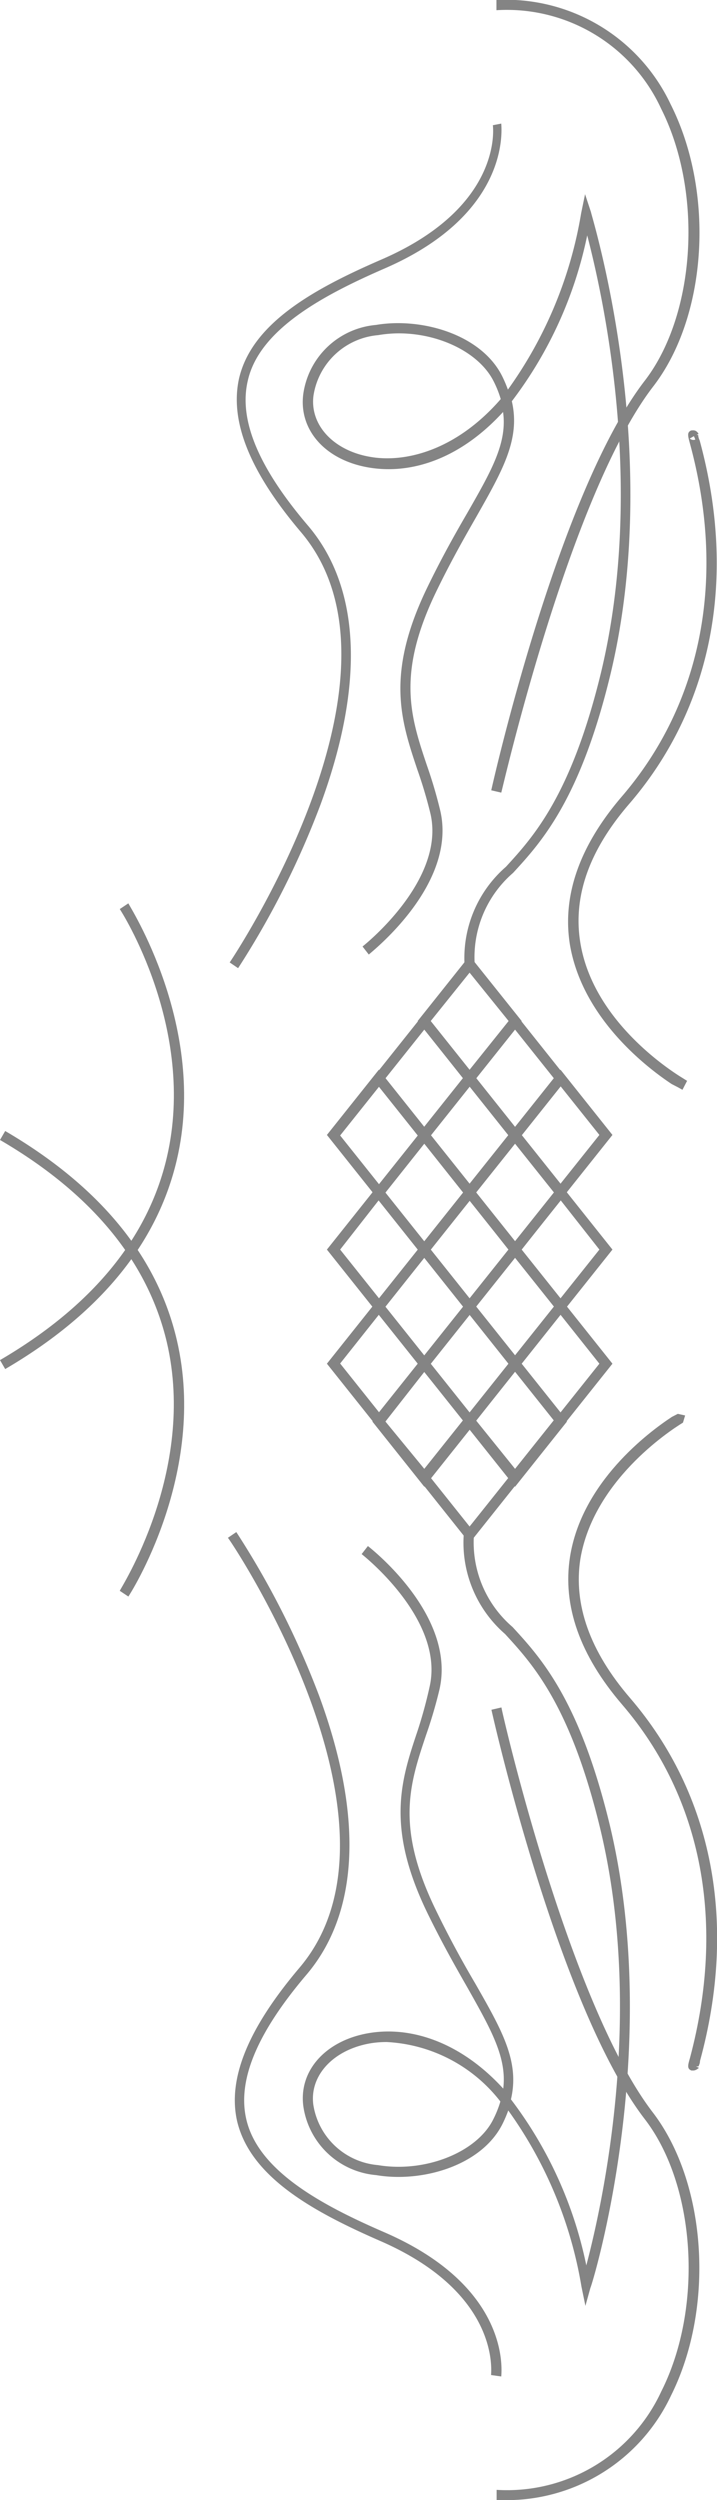 <svg xmlns="http://www.w3.org/2000/svg" viewBox="0 0 40.05 139.57"><defs><style>.cls-1{fill:#848484;}</style></defs><title>Asset 1</title><g id="Layer_2" data-name="Layer 2"><g id="Layer_1-2" data-name="Layer 1"><path class="cls-1" d="M26.23,86.14l-2.9-3.64,2.9-3.64,2.9,3.64Zm-2.17-3.64,2.17,2.72,2.17-2.72-2.17-2.72Z"/><path class="cls-1" d="M28.77,83l-2.9-3.64,2.9-3.64,2.9,3.64ZM26.6,79.31,28.77,82l2.17-2.72-2.17-2.72Z"/><path class="cls-1" d="M23.7,83l-2.9-3.64,2.9-3.64,2.9,3.64Zm-2.17-3.64L23.7,82l2.17-2.72L23.7,76.59Z"/><path class="cls-1" d="M26.23,79.77l-2.9-3.64,2.9-3.64,2.9,3.64Zm-2.17-3.64,2.17,2.72,2.17-2.72L26.23,73.4Z"/><path class="cls-1" d="M28.77,76.59l-2.9-3.64,2.9-3.64,2.9,3.64ZM26.6,72.94l2.17,2.72,2.17-2.72-2.17-2.72Z"/><path class="cls-1" d="M26.23,73.4l-2.9-3.64,2.9-3.64,2.9,3.64Zm-2.17-3.64,2.17,2.72,2.17-2.72L26.23,67Z"/><path class="cls-1" d="M31.31,79.77l-2.9-3.64,2.9-3.64,2.9,3.64Zm-2.17-3.64,2.17,2.72,2.17-2.72L31.31,73.4Z"/><path class="cls-1" d="M23.7,76.59l-2.9-3.64,2.9-3.64,2.9,3.64Zm-2.17-3.64,2.17,2.72,2.17-2.72L23.7,70.22Z"/><path class="cls-1" d="M21.16,79.77l-2.9-3.64,2.9-3.64,2.9,3.64ZM19,76.12l2.17,2.72,2.17-2.72L21.16,73.4Z"/><path class="cls-1" d="M26.23,60.66,23.33,57l2.9-3.64L29.14,57ZM24.06,57l2.17,2.72L28.41,57,26.23,54.3Z"/><path class="cls-1" d="M23.7,63.85l-2.9-3.64,2.9-3.64,2.9,3.64ZM21.53,60.2l2.17,2.72,2.17-2.72L23.7,57.48Z"/><path class="cls-1" d="M28.77,63.85l-2.9-3.64,2.9-3.64,2.9,3.64ZM26.6,60.2l2.17,2.72,2.17-2.72-2.17-2.72Z"/><path class="cls-1" d="M26.23,67l-2.9-3.64,2.9-3.64,2.9,3.64Zm-2.17-3.64,2.17,2.72,2.17-2.72-2.17-2.72Z"/><path class="cls-1" d="M23.7,70.22l-2.9-3.64,2.9-3.64,2.9,3.64Zm-2.17-3.64L23.7,69.3l2.17-2.72L23.7,63.85Z"/><path class="cls-1" d="M21.16,73.4l-2.9-3.64,2.9-3.64,2.9,3.64ZM19,69.76l2.17,2.72,2.17-2.72L21.16,67Z"/><path class="cls-1" d="M21.16,67l-2.9-3.64,2.9-3.64,2.9,3.64ZM19,63.39l2.17,2.72,2.17-2.72-2.17-2.72Z"/><path class="cls-1" d="M28.77,70.22l-2.9-3.64,2.9-3.64,2.9,3.64ZM26.6,66.57l2.17,2.72,2.17-2.72-2.17-2.72Z"/><path class="cls-1" d="M31.31,73.4l-2.9-3.64,2.9-3.64,2.9,3.64Zm-2.17-3.64,2.17,2.72,2.17-2.72L31.31,67Z"/><path class="cls-1" d="M31.31,67l-2.9-3.64,2.9-3.64,2.9,3.64Zm-2.17-3.64,2.17,2.72,2.17-2.72-2.17-2.72Z"/><path class="cls-1" d="M7.17,89.13l-.48-.32c0-.07,4.31-6.67,2.63-13.87C8.26,70.44,5.13,66.63,0,63.64l.29-.5c5.27,3.08,8.5,7,9.59,11.68C11.62,82.27,7.22,89.07,7.17,89.13Z"/><path class="cls-1" d="M28,132.67l-.57-.08c0-.18.52-4.56-6.18-7.48-3.71-1.62-7.24-3.54-8-6.67-.55-2.37.59-5.18,3.48-8.59,6.78-8-3.85-23.86-4-24l.47-.32a47.77,47.77,0,0,1,4.63,9.15c2.47,6.72,2.23,12.1-.71,15.56-2.77,3.26-3.87,5.9-3.36,8.08.67,2.89,4.24,4.79,7.64,6.27C28.62,127.69,28,132.47,28,132.67Z"/><path class="cls-1" d="M32.7,128.73l-.22-1.07a23.44,23.44,0,0,0-4.09-9.84,7.08,7.08,0,0,1-.32.75c-1.17,2.34-4.5,3.29-7.05,2.86a4.5,4.5,0,0,1-4.08-3.87c-.25-2,1.29-3.66,3.67-4.06s5.15.53,7.5,3.1c.21-1.73-.67-3.28-2-5.64-.67-1.17-1.43-2.51-2.23-4.15-2.34-4.82-1.48-7.42-.56-10.17A25.38,25.38,0,0,0,24,94.15c.84-3.75-3.75-7.35-3.8-7.39l.35-.45c.2.16,4.93,3.87,4,8a25.76,25.76,0,0,1-.75,2.55c-.92,2.75-1.71,5.12.53,9.74.79,1.63,1.55,3,2.21,4.12,1.49,2.61,2.5,4.36,2,6.48a22.88,22.88,0,0,1,4.21,9.27c.89-3.37,3.27-14.05.77-24.41-1.66-6.87-3.77-9.16-5.31-10.84a6.75,6.75,0,0,1-2.31-5.5h.57a6.22,6.22,0,0,0,2.16,5.11c1.58,1.72,3.75,4.08,5.44,11.09,3,12.6-1,25.67-1.09,25.8ZM21.61,114a5.46,5.46,0,0,0-.91.07c-2.07.35-3.41,1.79-3.2,3.42a4,4,0,0,0,3.61,3.38c2.62.44,5.52-.7,6.44-2.55a5.91,5.91,0,0,0,.4-1A8.58,8.58,0,0,0,21.61,114Z"/><path class="cls-1" d="M28,139.57h-.26V139a9.49,9.49,0,0,0,9.2-5.5c2.35-4.66,1.94-11.47-.92-15.19-4.8-6.24-8.42-22.18-8.57-22.86l.56-.13c0,.16,3.75,16.5,8.47,22.63,3,3.94,3.46,10.87,1,15.79A10.15,10.15,0,0,1,28,139.57Z"/><path class="cls-1" d="M38.73,115.59l-.11,0c-.25-.1-.2-.29-.08-.7,2-7.5.7-14.5-3.79-19.73-2.36-2.75-3.34-5.52-2.91-8.25.66-4.17,4.38-6.95,5.69-7.81v0l.33-.17.41.09-.12.4h0c-.84.51-5,3.29-5.73,7.6-.4,2.55.53,5.17,2.78,7.78,4.62,5.38,6,12.57,3.9,20.26,0,.15-.07.25-.08.3l-.14,0,.16.08C38.93,115.54,38.82,115.59,38.73,115.59Z"/><path class="cls-1" d="M.29,76.43,0,75.93c5.13-3,8.27-6.81,9.32-11.32C11,57.41,6.74,50.82,6.69,50.75l.48-.32c0,.07,4.45,6.87,2.71,14.31C8.79,69.42,5.56,73.35.29,76.43Z"/><path class="cls-1" d="M13.3,54.05l-.47-.32c.11-.16,10.74-16,4-24-2.89-3.4-4-6.21-3.48-8.59.72-3.13,4.26-5.05,8-6.67,6.7-2.92,6.2-7.3,6.18-7.48L28,6.9c0,.2.6,5-6.52,8.09-3.4,1.48-7,3.39-7.64,6.27-.51,2.18.59,4.83,3.36,8.08,2.94,3.45,3.18,8.83.71,15.56A47.77,47.77,0,0,1,13.3,54.05Z"/><path class="cls-1" d="M26.52,53.89h-.57a6.75,6.75,0,0,1,2.31-5.5c1.54-1.68,3.65-4,5.31-10.84,2.49-10.35.12-21-.77-24.41a22.88,22.88,0,0,1-4.21,9.26c.49,2.12-.52,3.87-2,6.48-.67,1.17-1.42,2.49-2.21,4.12-2.24,4.62-1.45,7-.53,9.74a25.76,25.76,0,0,1,.75,2.55c.92,4.1-3.8,7.81-4,8l-.35-.45s4.64-3.64,3.8-7.39a25.38,25.38,0,0,0-.74-2.49c-.92-2.75-1.78-5.34.56-10.17.8-1.65,1.56-3,2.23-4.15,1.35-2.36,2.24-3.91,2-5.64-2.35,2.57-5.07,3.51-7.5,3.1S16.68,24,16.94,22A4.5,4.5,0,0,1,21,18.14c2.54-.43,5.88.52,7.05,2.86a7.06,7.06,0,0,1,.32.75,23.43,23.43,0,0,0,4.09-9.84l.22-1.07.33,1c0,.13,4.12,13.2,1.09,25.8-1.69,7-3.86,9.37-5.44,11.09A6.22,6.22,0,0,0,26.52,53.89ZM22.27,18.61a7,7,0,0,0-1.15.1,4,4,0,0,0-3.61,3.38c-.21,1.64,1.13,3.08,3.2,3.42,1.87.32,4.72-.31,7.26-3.23a5.92,5.92,0,0,0-.4-1C26.76,19.68,24.54,18.61,22.27,18.61Z"/><path class="cls-1" d="M28,44.25l-.56-.13c.15-.68,3.77-16.62,8.57-22.86,2.86-3.71,3.27-10.53.92-15.19a9.49,9.49,0,0,0-9.2-5.5V0a10.17,10.17,0,0,1,9.73,5.82c2.48,4.92,2.06,11.86-1,15.79C31.77,27.75,28.06,44.08,28,44.25Z"/><path class="cls-1" d="M38.12,60.84l-.27-.15-.33-.17v0c-1.33-.88-5-3.65-5.69-7.81-.43-2.73.55-5.5,2.91-8.25,4.49-5.23,5.83-12.23,3.79-19.73-.11-.41-.16-.6.08-.7.09,0,.26-.06.41.19l-.11.06H39s0,.15.08.3c2.1,7.69.71,14.88-3.9,20.26C32.94,47.42,32,50,32.41,52.59c.68,4.32,4.89,7.09,5.73,7.6l.24.15Zm.64-36.49-.23.13a.29.29,0,0,0,.31.06Z"/></g></g></svg>